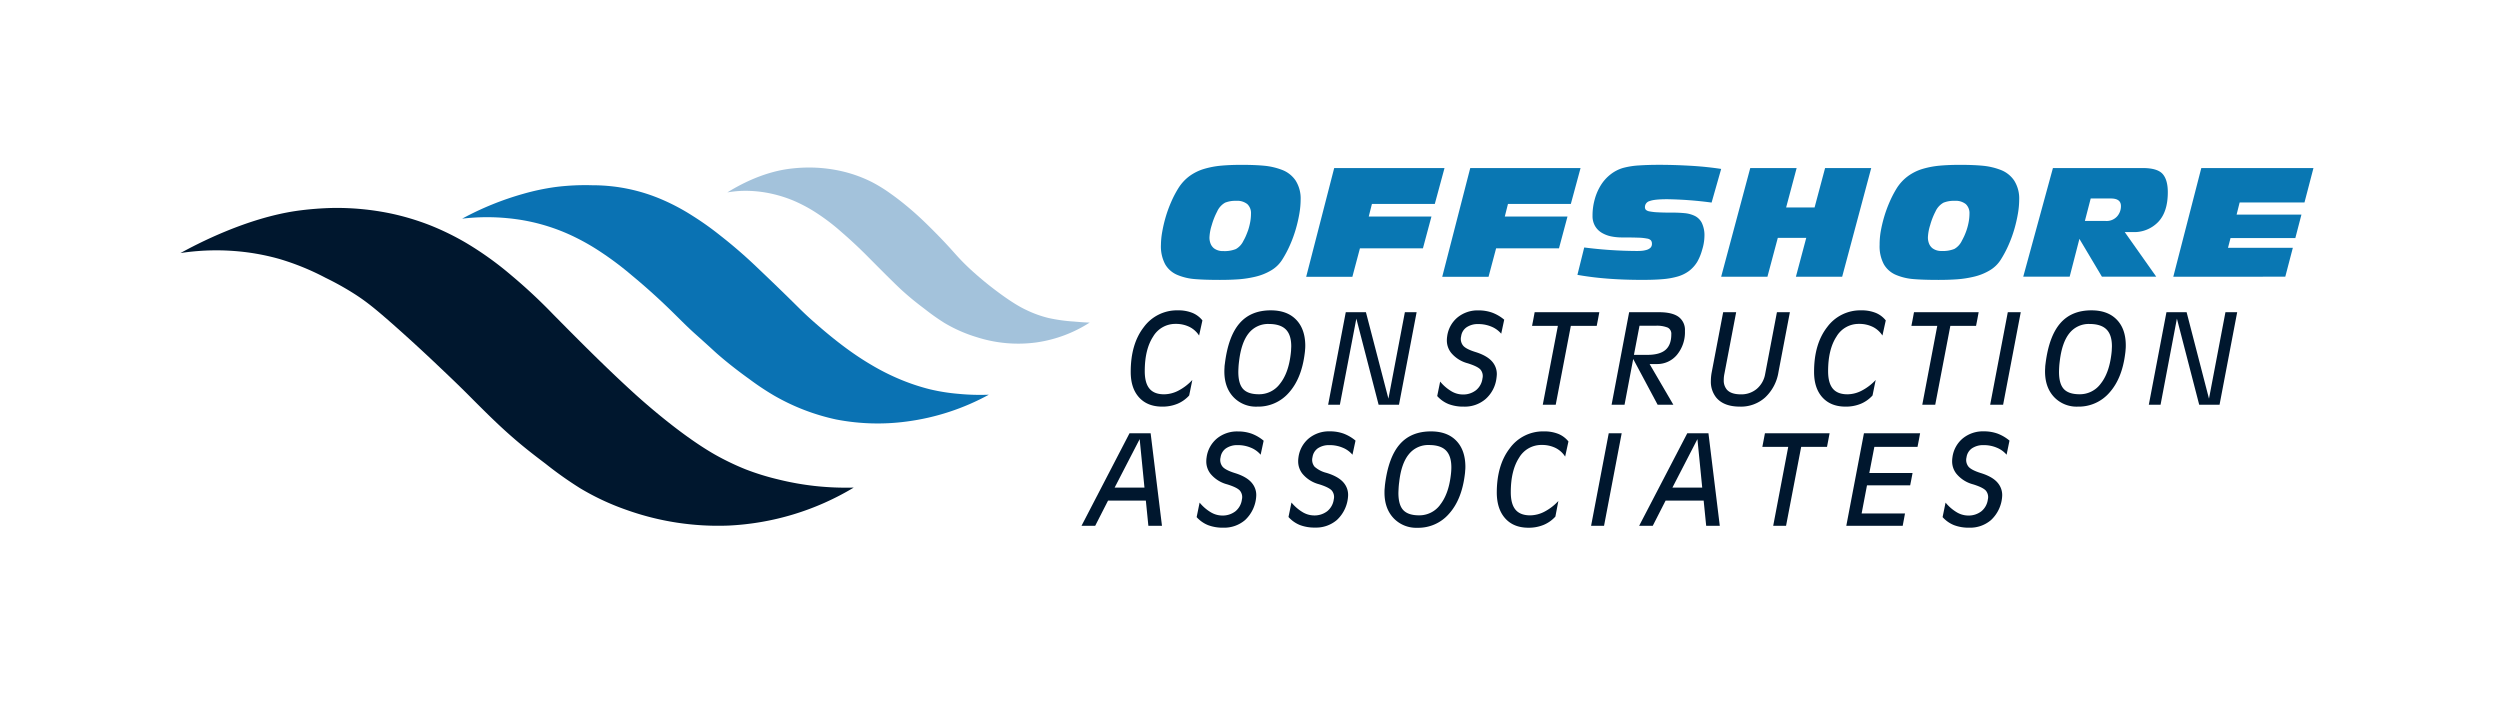 <svg xmlns="http://www.w3.org/2000/svg" id="a1a495d4-36ff-47ca-b2cb-242d74a49004" data-name="Layer 1" viewBox="0 0 992.13 283.46"><defs><style>.f52f2d07-8434-4d36-b6b8-b9f0fb517188{fill:#0977b3;}.ea73062b-8c03-4eb9-a816-a6e570213660{fill:#00172e;}.ec3ca21d-ca0d-47d9-9ab2-6f35d6b7f5d8{fill:#0a72b3;}.ae921980-06a1-4432-8948-f8dc78468ac9{fill:#a3c2db;}</style></defs><path class="f52f2d07-8434-4d36-b6b8-b9f0fb517188" d="M461.23,92a53.59,53.59,0,0,1,1.36-5.83,50.62,50.62,0,0,1,2.15-5.92,41.4,41.4,0,0,1,2.84-5.47A17.53,17.53,0,0,1,472,69.92a19.25,19.25,0,0,1,5.77-2.87,34.85,34.85,0,0,1,6.77-1.3q3.59-.33,8.18-.33,5.31,0,9.06.36a26.77,26.77,0,0,1,7.06,1.66,11.33,11.33,0,0,1,5.32,4.2,13.31,13.31,0,0,1,2,7.67,33.67,33.67,0,0,1-.48,5.32,55.2,55.2,0,0,1-1.42,6.22,50.06,50.06,0,0,1-2.33,6.4,43.49,43.49,0,0,1-3.08,5.8,12.91,12.91,0,0,1-4.44,4.28,21.89,21.89,0,0,1-6.09,2.45,42.16,42.16,0,0,1-6.74,1.06q-3.37.24-7.43.24c-4.14,0-7.5-.11-10.05-.33a22.37,22.37,0,0,1-6.92-1.67,10,10,0,0,1-4.77-4.19,15.08,15.08,0,0,1-1.69-7.7A31.29,31.29,0,0,1,461.23,92Zm24.95-11.57A7.58,7.58,0,0,0,483,84a27.34,27.34,0,0,0-2.12,5.35,18.69,18.69,0,0,0-.9,4.8,6.5,6.5,0,0,0,.48,2.65,4.47,4.47,0,0,0,1.33,1.76,5.82,5.82,0,0,0,3.68,1.08,12,12,0,0,0,5-.81,7.27,7.27,0,0,0,3-3.29,16.38,16.38,0,0,0,.85-1.66c.32-.71.64-1.54,1-2.51a25.22,25.22,0,0,0,.81-3.17,18.14,18.14,0,0,0,.33-3.41A4.87,4.87,0,0,0,495,81a6.42,6.42,0,0,0-4.43-1.3A10.92,10.92,0,0,0,486.18,80.43Z"></path><path class="f52f2d07-8434-4d36-b6b8-b9f0fb517188" d="M529.48,66.69h43.78L569.4,80.94H544.45l-1.26,5h24.88l-3.38,12.62h-25l-3,11.29H518.36Z"></path><path class="f52f2d07-8434-4d36-b6b8-b9f0fb517188" d="M583.47,66.69h43.78l-3.86,14.25H598.44l-1.26,5h24.88l-3.38,12.62H593.73l-3,11.29H572.35Z"></path><path class="f52f2d07-8434-4d36-b6b8-b9f0fb517188" d="M628.7,98.21a169.48,169.48,0,0,0,20.65,1.39c.77,0,1.45,0,2.06-.06a9.72,9.72,0,0,0,1.9-.33,3.94,3.94,0,0,0,1.63-.84,2.08,2.08,0,0,0,.63-1.61,2.16,2.16,0,0,0-.36-1.32,2.59,2.59,0,0,0-1.54-.76,20.51,20.51,0,0,0-3.53-.36q-2.35-.09-6.46-.09a21.38,21.38,0,0,1-4.29-.42,12,12,0,0,1-3.71-1.42A7.54,7.54,0,0,1,633,89.7a7.92,7.92,0,0,1-1-4.11A23.82,23.82,0,0,1,632.9,79a21,21,0,0,1,2.47-5.62,16.38,16.38,0,0,1,3.84-4.22,14.76,14.76,0,0,1,4.89-2.51,31.18,31.18,0,0,1,6.37-1c2.44-.16,5.1-.24,8-.24q5.68,0,12.14.36t12.44,1.27l-3.8,13.35a148.38,148.38,0,0,0-17.58-1.33q-5.13,0-7,.73a2.46,2.46,0,0,0-1.87,2.35,1.6,1.6,0,0,0,.36,1.12,2.85,2.85,0,0,0,1.45.63,21.39,21.39,0,0,0,3.17.36c1.39.08,3.29.13,5.71.13a48.34,48.34,0,0,1,5.34.24,11.55,11.55,0,0,1,3.84,1.11,6.22,6.22,0,0,1,2.74,2.81,11.35,11.35,0,0,1,1,5.2,19,19,0,0,1-.91,5.4,20.45,20.45,0,0,1-1.93,4.74,13.1,13.1,0,0,1-3.29,3.66,14.19,14.19,0,0,1-4.41,2.17,29.75,29.75,0,0,1-5.86,1.06q-3.35.3-8.12.3-7.54,0-13.83-.49A121.47,121.47,0,0,1,626,109.08Z"></path><path class="f52f2d07-8434-4d36-b6b8-b9f0fb517188" d="M694.59,66.69H713l-4.17,15.64h11.29l4.17-15.64H742.6l-11.53,43.12H712.71l4.1-15.4H705.52l-4.11,15.4H683.05Z"></path><path class="f52f2d07-8434-4d36-b6b8-b9f0fb517188" d="M746.34,92a53.59,53.59,0,0,1,1.36-5.83,50.62,50.62,0,0,1,2.15-5.92,42.6,42.6,0,0,1,2.83-5.47,17.72,17.72,0,0,1,4.47-4.86,19.25,19.25,0,0,1,5.77-2.87,34.85,34.85,0,0,1,6.77-1.3q3.59-.33,8.18-.33,5.31,0,9.06.36A26.77,26.77,0,0,1,794,67.44a11.33,11.33,0,0,1,5.32,4.2,13.31,13.31,0,0,1,2,7.67,33.67,33.67,0,0,1-.48,5.32,57.48,57.48,0,0,1-1.42,6.22,50.06,50.06,0,0,1-2.33,6.4,43.49,43.49,0,0,1-3.08,5.8,12.91,12.91,0,0,1-4.44,4.28,21.84,21.84,0,0,1-6.1,2.45,41.87,41.87,0,0,1-6.73,1.06q-3.37.24-7.43.24c-4.14,0-7.5-.11-10-.33a22.37,22.37,0,0,1-6.92-1.67,10,10,0,0,1-4.77-4.19,15.08,15.08,0,0,1-1.69-7.7A31.29,31.29,0,0,1,746.34,92Zm24.95-11.57a7.58,7.58,0,0,0-3.2,3.53A27.34,27.34,0,0,0,766,89.31a18.69,18.69,0,0,0-.9,4.8,6.5,6.5,0,0,0,.48,2.65,4.47,4.47,0,0,0,1.33,1.76,5.82,5.82,0,0,0,3.68,1.08,12,12,0,0,0,5-.81,7.27,7.27,0,0,0,3-3.29c.24-.41.53-1,.85-1.66a25.82,25.82,0,0,0,1-2.51,23.58,23.58,0,0,0,.82-3.17,18.14,18.14,0,0,0,.33-3.41A4.87,4.87,0,0,0,780.13,81a6.43,6.43,0,0,0-4.44-1.3A10.9,10.9,0,0,0,771.29,80.43Z"></path><path class="f52f2d07-8434-4d36-b6b8-b9f0fb517188" d="M814.71,66.69h35.63c3.86,0,6.49.78,7.88,2.32s2.08,4,2.08,7.28q0,7.8-3.83,11.81a13.19,13.19,0,0,1-10,4h-3.26l12.5,17.7H834.15l-8.93-15-3.87,15H802.93Zm12.68,21h8.27a5.6,5.6,0,0,0,4.5-1.79,6.09,6.09,0,0,0,1.54-4.13c0-2-1.33-3-4-3h-8Z"></path><path class="f52f2d07-8434-4d36-b6b8-b9f0fb517188" d="M873.59,66.69H918.1l-3.56,13.65H888.81l-1.21,4.83h25.73l-2.42,9.3H885.19l-1,3.86h25.73l-3,11.48H862.48Z"></path><path class="ea73062b-8c03-4eb9-a816-a6e570213660" d="M471.93,156.94a13.06,13.06,0,0,1-4.7,3.32,15.58,15.58,0,0,1-6,1.11q-5.86,0-9.18-3.65t-3.32-10.09v-.1q0-11,5.16-17.67a16.32,16.32,0,0,1,13.57-6.7,14.84,14.84,0,0,1,5.72,1,9.83,9.83,0,0,1,4,3l-1.32,6a9.69,9.69,0,0,0-3.84-3.44,12.06,12.06,0,0,0-5.49-1.18,10.18,10.18,0,0,0-8.93,5.07q-3.3,5.06-3.3,13.7,0,4.69,1.88,6.93c1.25,1.5,3.19,2.24,5.82,2.24a12.54,12.54,0,0,0,5.68-1.47,20.39,20.39,0,0,0,5.5-4.22Z"></path><path class="ea73062b-8c03-4eb9-a816-a6e570213660" d="M489.46,157.55q-3.57-3.81-3.57-10.14,0-.69.06-1.56c0-.59.09-1.13.16-1.64q1.33-10.72,5.8-15.89t12.41-5.16q6.42,0,10,3.65T518,136.93c0,.54,0,1.12-.07,1.73a17,17,0,0,1-.17,1.72q-1.25,9.85-6.25,15.44a16.11,16.11,0,0,1-12.57,5.55A12.31,12.31,0,0,1,489.46,157.55Zm18.47-5.22q3.35-4.17,4.26-11.57.12-.91.18-1.74c0-.55.06-1.09.06-1.61q0-4.53-2.16-6.68t-6.71-2.16a9.78,9.78,0,0,0-8,3.67q-2.94,3.66-3.82,11c-.11.86-.19,1.63-.23,2.32s-.07,1.36-.08,2c0,3.14.62,5.41,1.9,6.81s3.38,2.09,6.28,2.09A10.24,10.24,0,0,0,507.93,152.33Z"></path><path class="ea73062b-8c03-4eb9-a816-a6e570213660" d="M531.73,160.63h-4.66l7-36.73h8L551,158.21l6.53-34.31h4.66l-7,36.73h-8.08l-8.84-34.19Z"></path><path class="ea73062b-8c03-4eb9-a816-a6e570213660" d="M595.76,132.43a10.2,10.2,0,0,0-3.93-2.82,13.24,13.24,0,0,0-5.18-1,7.87,7.87,0,0,0-4.66,1.29,5.11,5.11,0,0,0-2.13,3.55,4.23,4.23,0,0,0,.84,3.78q1.17,1.32,4.75,2.44c3.25,1,5.55,2.35,6.92,4.07a7.5,7.5,0,0,1,1.65,4.77,15.49,15.49,0,0,1-.15,1.62,13.12,13.12,0,0,1-4.33,8.24,12.61,12.61,0,0,1-8.64,3,16.28,16.28,0,0,1-6-1,12,12,0,0,1-4.54-3.2l1.17-5.74a17.2,17.2,0,0,0,4.42,3.82,8.89,8.89,0,0,0,4.46,1.3,8.21,8.21,0,0,0,5.34-1.69,7.14,7.14,0,0,0,2.57-4.68,4,4,0,0,0-.86-3.59c-.81-.83-2.48-1.63-5-2.42a12.74,12.74,0,0,1-6.58-4.16,7.88,7.88,0,0,1-1.69-5,10.1,10.1,0,0,1,.12-1.51,11.72,11.72,0,0,1,4.11-7.53,12.58,12.58,0,0,1,8.32-2.79,15.94,15.94,0,0,1,5.43.89,16.19,16.19,0,0,1,4.78,2.8Z"></path><path class="ea73062b-8c03-4eb9-a816-a6e570213660" d="M618.25,129.32H608l.53-2.71.5-2.71h25.66l-.5,2.71-.53,2.71H623.39l-6,31.31h-5.14Z"></path><path class="ea73062b-8c03-4eb9-a816-a6e570213660" d="M646.53,123.9h11.85c3.48,0,6.06.61,7.76,1.84a6.4,6.4,0,0,1,2.53,5.56,14.07,14.07,0,0,1-3.14,9.48,10.15,10.15,0,0,1-8.08,3.69h-2.8l9.43,16.16h-6.24l-9.7-18.17h0l-3.44,18.17h-5.14Zm1.9,16.93h5.26q5,0,7.29-2t2.28-6.18a2.71,2.71,0,0,0-1.39-2.63,11.47,11.47,0,0,0-4.94-.74h-6.29Z"></path><path class="ea73062b-8c03-4eb9-a816-a6e570213660" d="M705.8,147.61a17.52,17.52,0,0,1-5.3,10.12,14.35,14.35,0,0,1-10,3.64q-6.47,0-9.46-3.66a10.07,10.07,0,0,1-2.08-6.56,19,19,0,0,1,.36-3.54l4.52-23.71H689l-4.68,24.51a11.36,11.36,0,0,0-.24,2.38,5.58,5.58,0,0,0,1.13,3.71c1.08,1.34,3,2,5.68,2a9.49,9.49,0,0,0,6.31-2.19,9.91,9.91,0,0,0,3.31-5.91l4.67-24.51h5.14Z"></path><path class="ea73062b-8c03-4eb9-a816-a6e570213660" d="M743.12,156.94a13.06,13.06,0,0,1-4.7,3.32,15.58,15.58,0,0,1-6,1.11q-5.86,0-9.18-3.65t-3.32-10.09v-.1q0-11,5.16-17.67a16.32,16.32,0,0,1,13.57-6.7,14.84,14.84,0,0,1,5.72,1,9.83,9.83,0,0,1,4,3l-1.32,6a9.69,9.69,0,0,0-3.84-3.44,12.06,12.06,0,0,0-5.49-1.18,10.18,10.18,0,0,0-8.93,5.07q-3.3,5.06-3.3,13.7,0,4.69,1.88,6.93c1.25,1.5,3.19,2.24,5.82,2.24a12.47,12.47,0,0,0,5.67-1.47,20.28,20.28,0,0,0,5.51-4.22Z"></path><path class="ea73062b-8c03-4eb9-a816-a6e570213660" d="M768.81,129.32H758.54l.53-2.71.5-2.71h25.66l-.5,2.71-.53,2.71H774l-6,31.31h-5.14Z"></path><path class="ea73062b-8c03-4eb9-a816-a6e570213660" d="M796.8,123.9h5.14l-7,36.73h-5.14Z"></path><path class="ea73062b-8c03-4eb9-a816-a6e570213660" d="M815.15,157.55q-3.57-3.81-3.57-10.14,0-.69.06-1.56c0-.59.09-1.13.15-1.64q1.35-10.72,5.81-15.89T830,123.16q6.42,0,10,3.65t3.62,10.12c0,.54,0,1.12-.07,1.73a17,17,0,0,1-.17,1.72q-1.24,9.85-6.25,15.44a16.11,16.11,0,0,1-12.57,5.55A12.3,12.3,0,0,1,815.15,157.55Zm18.47-5.22c2.23-2.78,3.64-6.64,4.26-11.57q.12-.91.18-1.74c0-.55.06-1.09.06-1.61q0-4.53-2.16-6.68t-6.71-2.16a9.78,9.78,0,0,0-8,3.67q-2.94,3.66-3.82,11c-.11.86-.19,1.63-.23,2.32s-.07,1.36-.08,2c0,3.14.62,5.41,1.9,6.81s3.38,2.09,6.28,2.09A10.24,10.24,0,0,0,833.62,152.33Z"></path><path class="ea73062b-8c03-4eb9-a816-a6e570213660" d="M857.42,160.63h-4.66l7-36.73h8l8.88,34.31,6.53-34.31h4.66l-7,36.73h-8.07l-8.85-34.19Z"></path><path class="ea73062b-8c03-4eb9-a816-a6e570213660" d="M448.25,171.94h8.38l4.5,36.72h-5.4l-1-10h-15l-5.1,10h-5.43Zm-5.91,21.57h11.84l-1.9-19.25h0Z"></path><path class="ea73062b-8c03-4eb9-a816-a6e570213660" d="M500.29,180.46a10,10,0,0,0-3.93-2.81,13,13,0,0,0-5.18-1,7.89,7.89,0,0,0-4.66,1.29,5.18,5.18,0,0,0-2.13,3.54,4.25,4.25,0,0,0,.84,3.79c.78.87,2.37,1.69,4.75,2.44,3.25,1,5.56,2.34,6.92,4.07a7.38,7.38,0,0,1,1.65,4.76,14,14,0,0,1-4.47,9.87,12.7,12.7,0,0,1-8.64,3,16.28,16.28,0,0,1-6-1,12.1,12.1,0,0,1-4.55-3.2l1.18-5.75a17,17,0,0,0,4.41,3.82,8.94,8.94,0,0,0,4.46,1.31,8.29,8.29,0,0,0,5.35-1.69,7.18,7.18,0,0,0,2.56-4.68,4,4,0,0,0-.86-3.59q-1.21-1.25-5-2.42a12.73,12.73,0,0,1-6.58-4.17,7.88,7.88,0,0,1-1.69-5,10.1,10.1,0,0,1,.12-1.51,11.76,11.76,0,0,1,4.11-7.52,12.61,12.61,0,0,1,8.33-2.79,15.88,15.88,0,0,1,5.42.88,16.28,16.28,0,0,1,4.78,2.8Z"></path><path class="ea73062b-8c03-4eb9-a816-a6e570213660" d="M536.73,180.46a10,10,0,0,0-3.92-2.81,13.08,13.08,0,0,0-5.19-1A7.89,7.89,0,0,0,523,177.9a5.18,5.18,0,0,0-2.13,3.54,4.25,4.25,0,0,0,.84,3.79,11.16,11.16,0,0,0,4.75,2.44c3.25,1,5.56,2.34,6.92,4.07A7.38,7.38,0,0,1,535,196.5a14,14,0,0,1-4.47,9.87,12.68,12.68,0,0,1-8.64,3,16.28,16.28,0,0,1-6-1,12.18,12.18,0,0,1-4.55-3.2l1.18-5.75a17.14,17.14,0,0,0,4.41,3.82,8.94,8.94,0,0,0,4.46,1.31,8.29,8.29,0,0,0,5.35-1.69,7.23,7.23,0,0,0,2.57-4.68,4,4,0,0,0-.86-3.59q-1.23-1.25-5-2.42a12.73,12.73,0,0,1-6.58-4.17,7.93,7.93,0,0,1-1.69-5,10.1,10.1,0,0,1,.12-1.51,11.76,11.76,0,0,1,4.11-7.52,12.61,12.61,0,0,1,8.33-2.79,15.84,15.84,0,0,1,5.42.88,16.28,16.28,0,0,1,4.78,2.8Z"></path><path class="ea73062b-8c03-4eb9-a816-a6e570213660" d="M553,205.59q-3.57-3.83-3.56-10.14c0-.46,0-1,.06-1.57s.09-1.13.15-1.64q1.35-10.73,5.81-15.88t12.41-5.16q6.42,0,10,3.65T581.54,185c0,.54,0,1.12-.08,1.74a17.17,17.17,0,0,1-.16,1.71q-1.24,9.87-6.25,15.44a16.1,16.1,0,0,1-12.57,5.56A12.36,12.36,0,0,1,553,205.59Zm18.48-5.22c2.22-2.79,3.64-6.64,4.25-11.58.08-.6.14-1.18.18-1.73s.06-1.09.06-1.62c0-3-.72-5.24-2.15-6.68s-3.68-2.15-6.72-2.15a9.8,9.8,0,0,0-8,3.66q-3,3.66-3.82,11c-.12.87-.19,1.64-.23,2.33s-.07,1.36-.09,2c0,3.14.62,5.42,1.91,6.81s3.38,2.1,6.28,2.1A10.24,10.24,0,0,0,571.5,200.37Z"></path><path class="ea73062b-8c03-4eb9-a816-a6e570213660" d="M617.26,205a13.08,13.08,0,0,1-4.69,3.31,15.48,15.48,0,0,1-6,1.12q-5.87,0-9.18-3.66T594,195.66v-.09q0-11,5.16-17.67a16.29,16.29,0,0,1,13.56-6.7,14.85,14.85,0,0,1,5.72,1,9.92,9.92,0,0,1,4,3l-1.31,6a9.6,9.6,0,0,0-3.85-3.45,12.19,12.19,0,0,0-5.49-1.17,10.2,10.2,0,0,0-8.93,5.06q-3.3,5.07-3.3,13.71c0,3.12.63,5.44,1.88,6.93s3.19,2.24,5.82,2.24a12.51,12.51,0,0,0,5.68-1.47,20.44,20.44,0,0,0,5.5-4.23Z"></path><path class="ea73062b-8c03-4eb9-a816-a6e570213660" d="M638.43,171.94h5.14l-7,36.72h-5.14Z"></path><path class="ea73062b-8c03-4eb9-a816-a6e570213660" d="M669.6,171.94H678l4.5,36.72h-5.4l-1-10H661l-5.1,10H650.5Zm-5.9,21.57h11.83l-1.9-19.25h0Z"></path><path class="ea73062b-8c03-4eb9-a816-a6e570213660" d="M709.66,177.35H699.39l.52-2.71.51-2.7h25.66l-.51,2.7-.52,2.71H714.8l-6,31.31H703.7Z"></path><path class="ea73062b-8c03-4eb9-a816-a6e570213660" d="M732.71,208.66l7-36.72H762l-.5,2.7-.53,2.71H743.84l-2,10.37H759l-.46,2.44-.48,2.44H740.92l-2.13,11.18H756l-.45,2.44-.46,2.44Z"></path><path class="ea73062b-8c03-4eb9-a816-a6e570213660" d="M796.32,180.46a10.08,10.08,0,0,0-3.93-2.81,13,13,0,0,0-5.18-1,7.89,7.89,0,0,0-4.66,1.29,5.18,5.18,0,0,0-2.13,3.54,4.25,4.25,0,0,0,.84,3.79c.78.87,2.37,1.69,4.75,2.44,3.25,1,5.56,2.34,6.92,4.07a7.44,7.44,0,0,1,1.65,4.76,14,14,0,0,1-4.47,9.87,12.7,12.7,0,0,1-8.64,3,16.28,16.28,0,0,1-6-1,12.1,12.1,0,0,1-4.55-3.2l1.18-5.75a17,17,0,0,0,4.41,3.82,8.94,8.94,0,0,0,4.46,1.31,8.29,8.29,0,0,0,5.35-1.69,7.22,7.22,0,0,0,2.56-4.68,4,4,0,0,0-.86-3.59q-1.22-1.25-5-2.42A12.73,12.73,0,0,1,776.4,188a7.88,7.88,0,0,1-1.69-5,10.1,10.1,0,0,1,.12-1.51,11.71,11.71,0,0,1,4.11-7.52,12.6,12.6,0,0,1,8.32-2.79,15.9,15.9,0,0,1,5.43.88,16.28,16.28,0,0,1,4.78,2.8Z"></path><path class="ea73062b-8c03-4eb9-a816-a6e570213660" d="M338.8,193.5A106.11,106.11,0,0,1,289,208.58a108.1,108.1,0,0,1-40.56-6.29,98.85,98.85,0,0,1-18.18-8.51A149.23,149.23,0,0,1,216.46,184c-4.17-3.16-8.65-6.55-14.26-11.52-5-4.43-9.21-8.63-12.95-12.35-2.26-2.25-4.08-4.13-7.53-7.48-2.89-2.81-5.3-5.09-6.93-6.63h0c-7.12-6.79-13.29-12.39-18.1-16.65-7.74-6.85-11.17-9.56-15.44-12.35a113.39,113.39,0,0,0-12-6.75,100.21,100.21,0,0,0-18.44-7.52,91.57,91.57,0,0,0-12.5-2.58,94.38,94.38,0,0,0-26.7.26c6.48-3.56,26.16-13.9,46.34-16.78a124.62,124.62,0,0,1,14-1.12,105.07,105.07,0,0,1,23.31,2.23,99.74,99.74,0,0,1,15.62,4.72,105.71,105.71,0,0,1,13.9,6.8,129.89,129.89,0,0,1,18.15,13,213.11,213.11,0,0,1,16.61,15.49c8.55,8.65,19.68,19.93,31.16,30.44,2.76,2.54,18.66,17,33,25.18a102.51,102.51,0,0,0,12.21,5.87,97.92,97.92,0,0,0,12.92,4,111.6,111.6,0,0,0,14.34,2.58A114.16,114.16,0,0,0,338.8,193.5Z"></path><path class="ec3ca21d-ca0d-47d9-9ab2-6f35d6b7f5d8" d="M392.42,156.64a93.06,93.06,0,0,1-32.5,10.63,86.5,86.5,0,0,1-28.14-.81A84.93,84.93,0,0,1,307.23,157a105.69,105.69,0,0,1-9.91-6.6c-6-4.29-10.26-7.9-11.39-8.87-1.84-1.56-2.2-1.93-4-3.58-2-1.82-4.63-4.18-5.81-5.23-3.83-3.41-6.52-6.28-11-10.6-7-6.74-12.71-11.46-14.33-12.8a126.9,126.9,0,0,0-12.27-9.25,89,89,0,0,0-9.68-5.63,76.68,76.68,0,0,0-27.07-7.82,84,84,0,0,0-18.37.16,118,118,0,0,1,24.4-9.9,92,92,0,0,1,12.77-2.68,94.34,94.34,0,0,1,14.6-.68,69.5,69.5,0,0,1,28,5.87,83.61,83.61,0,0,1,11.71,6.28,118.27,118.27,0,0,1,11,7.83A190.76,190.76,0,0,1,300.32,106c18,17.11,16.49,16.34,23.28,22.29,9.2,8.06,16,12.87,22.16,16.49a90.05,90.05,0,0,0,11.85,5.94,82.26,82.26,0,0,0,11.54,3.8,76.1,76.1,0,0,0,11.15,1.77A89.19,89.19,0,0,0,392.42,156.64Z"></path><path class="ae921980-06a1-4432-8948-f8dc78468ac9" d="M432.46,128a52.79,52.79,0,0,1-21.21,7.9,53.78,53.78,0,0,1-23.54-2.07,57.41,57.41,0,0,1-12.94-5.69,87.33,87.33,0,0,1-7.67-5.42c-2.31-1.75-4.8-3.64-7.91-6.39-2.29-2-4.07-3.79-7.18-6.85-.8-.79-1.78-1.78-3.75-3.75-4.63-4.64-4.67-4.72-6-6-4.15-4.08-8.1-7.45-8.1-7.45a82.46,82.46,0,0,0-11.79-8.82,60.59,60.59,0,0,0-7.55-3.87,51.45,51.45,0,0,0-8.64-2.72,47.88,47.88,0,0,0-11.59-1.13,44.23,44.23,0,0,0-5.94.62c4.53-2.82,13.42-7.72,23.81-9.26a62.34,62.34,0,0,1,7.76-.61A58.2,58.2,0,0,1,334.29,68a53,53,0,0,1,11.76,4.27,60.31,60.31,0,0,1,7.74,4.83c.68.48,3.76,2.65,8.1,6.4,2.58,2.23,4.9,4.41,8.07,7.58,8.89,8.89,8.85,9.87,14.67,15.36A133,133,0,0,0,396,115.88c6.45,4.81,10,6.54,11.28,7.13a44.25,44.25,0,0,0,8.79,3.18,66.09,66.09,0,0,0,10.18,1.42C428.85,127.84,431,128,432.46,128Z"></path></svg>